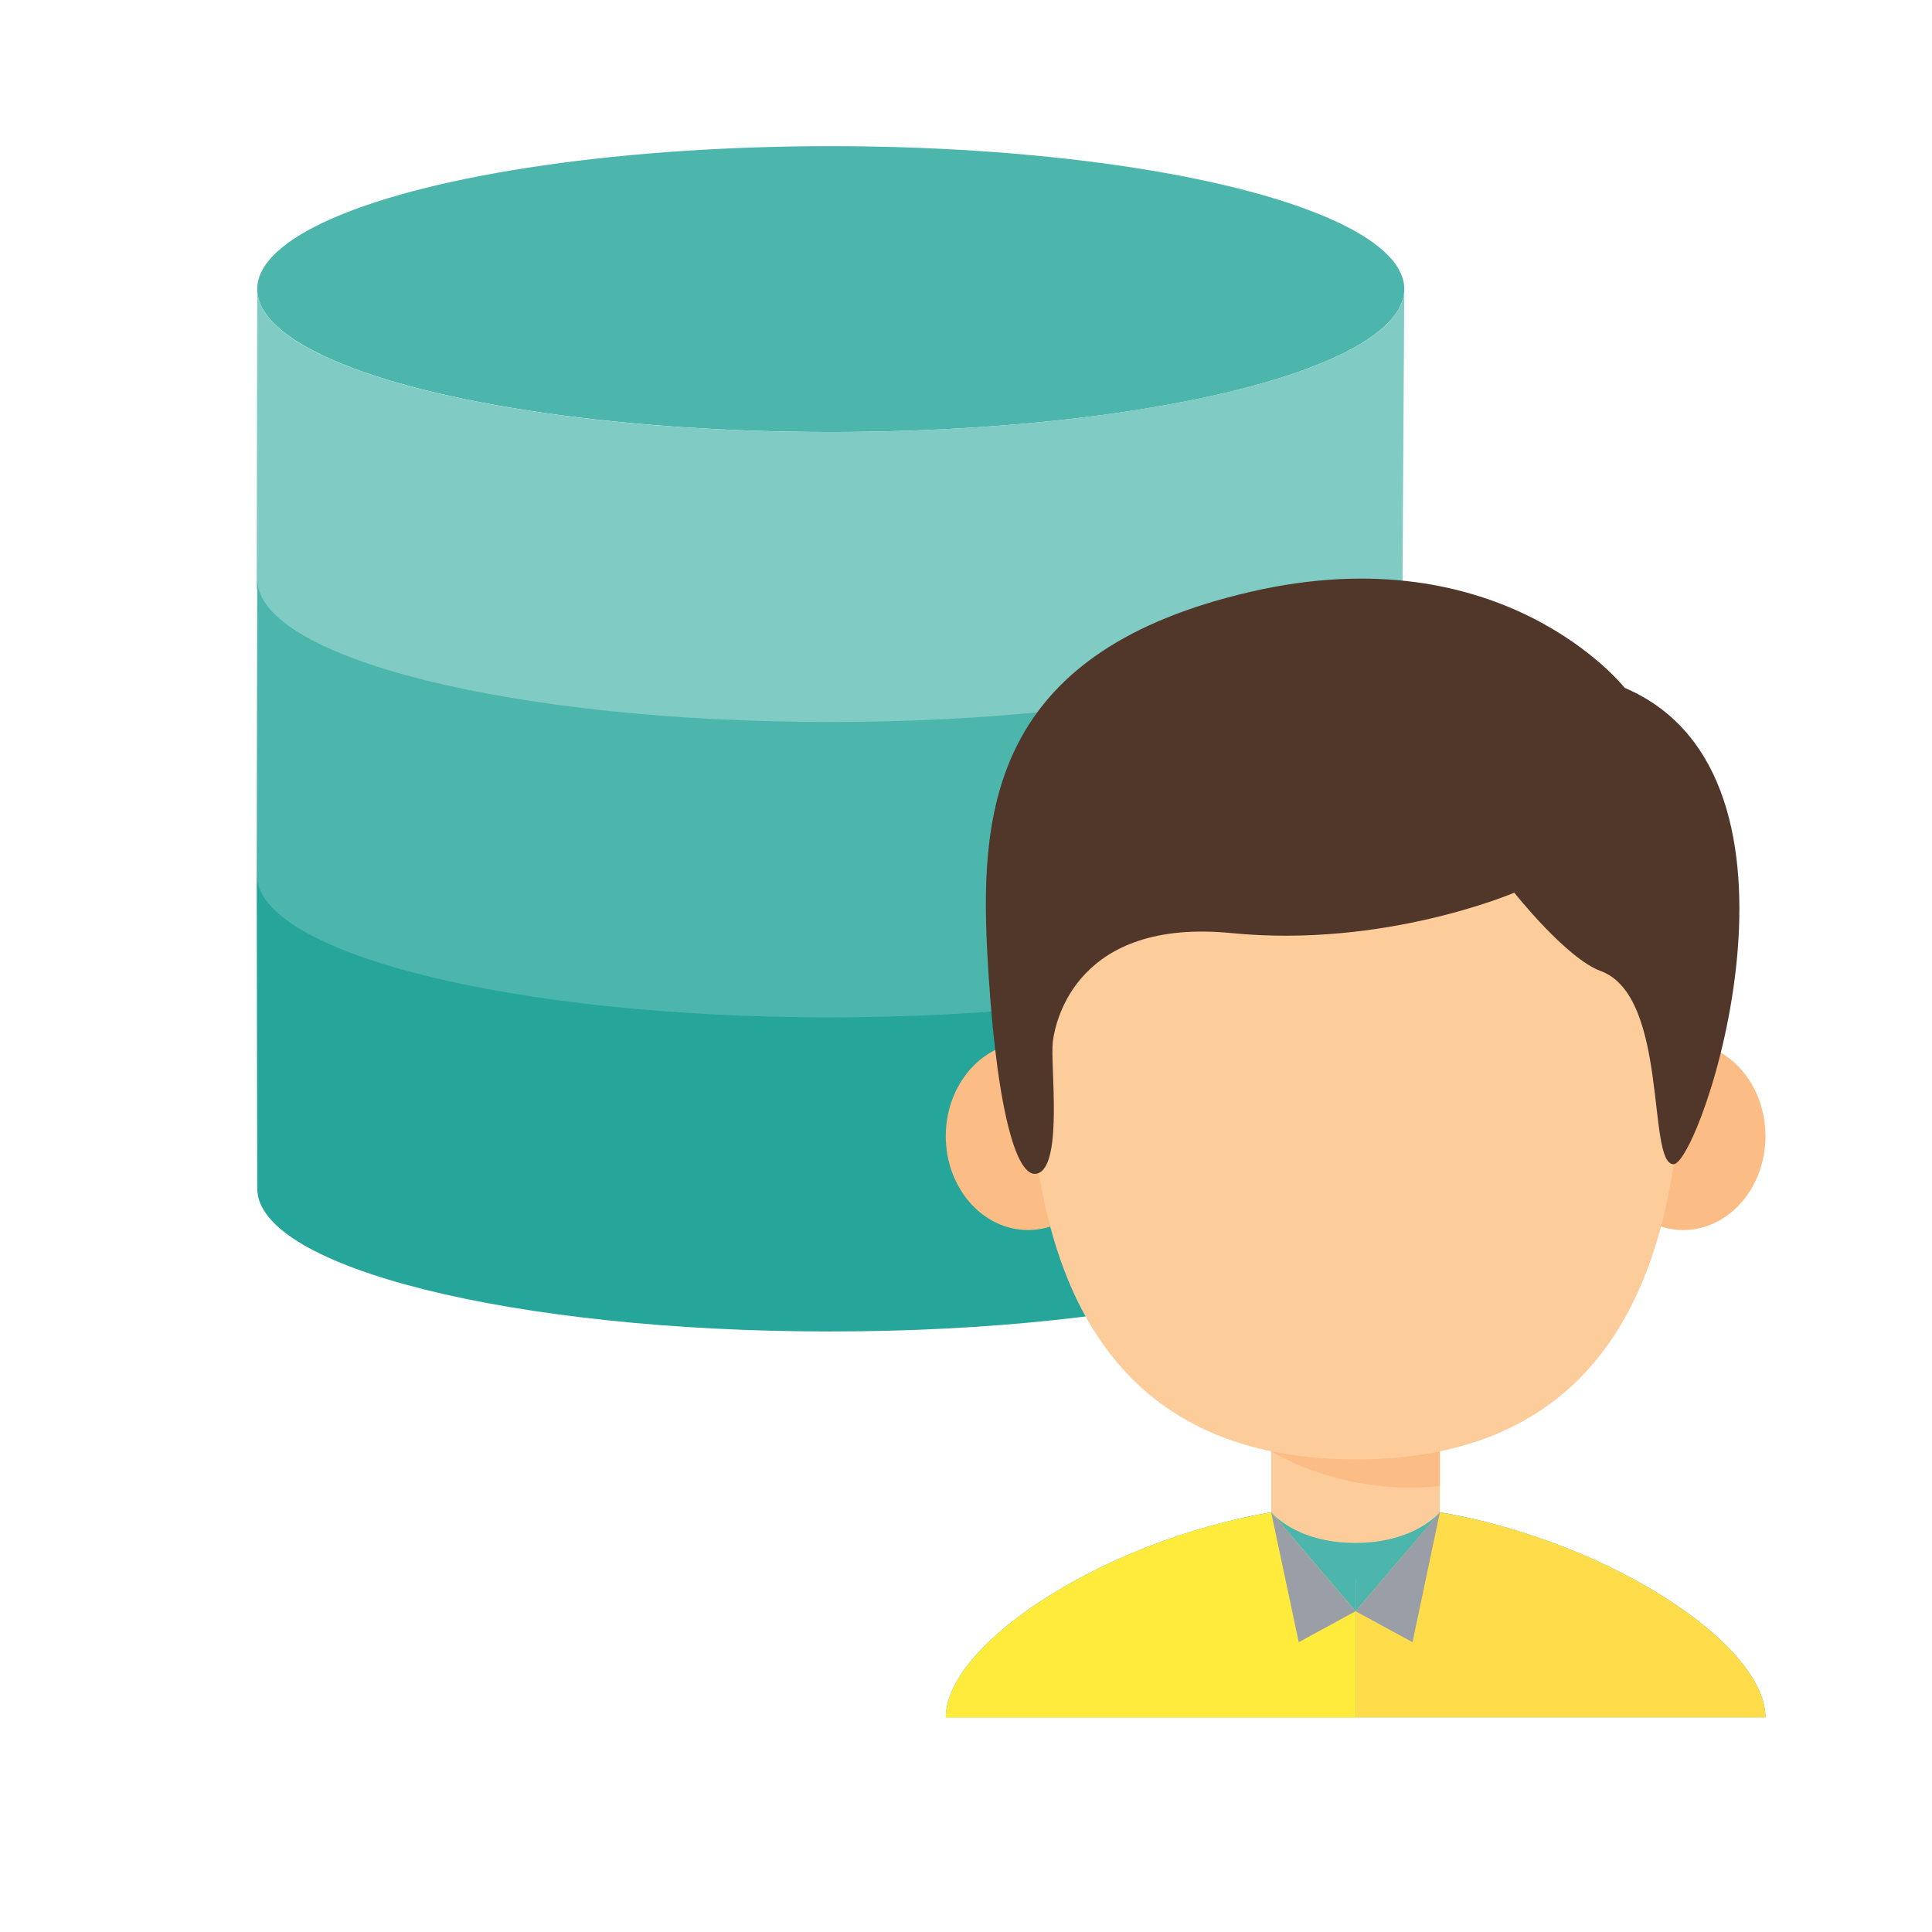 <svg xmlns="http://www.w3.org/2000/svg" xmlns:xlink="http://www.w3.org/1999/xlink" id="Layer_1" x="0" y="0" enable-background="new 0 0 1080 1080" version="1.1" viewBox="0 0 1080 1080" xml:space="preserve"><g><g><ellipse cx="464.4" cy="161.6" fill="#4DB6AC" rx="320.6" ry="79.9"/><path fill="#26A69A" d="M143.8,664.4c0,44.1,143.1,79.9,320.1,79.9S784,708.5,784,664.4V487.3c0,44.1-143.1,79.9-320.1,79.9 s-320.4-35.8-320.4-79.9L143.8,664.4z"/><path fill="#80CBC4" d="M143.8,161.6c0,44.1,143.1,79.9,320.1,79.9S785,205.8,785,161.6l-1,165.1c0,44.1-143.1,79.9-320.1,79.9 s-320.4-35.8-320.4-79.9L143.8,161.6z"/><path fill="#4DB6AC" d="M143.8,323.7c0,44.1,143.1,79.9,320.1,79.9S784,367.8,784,323.7v165.1c0,44.1-143.1,79.9-320.1,79.9 s-320.4-35.8-320.4-79.9L143.8,323.7z"/></g><g><g><g><rect width="94.3" height="105.6" x="710.6" y="798.8" fill="#FDCC9B"/><path fill="#FCBC85" d="M710.6,811.3c0,0,39.7,25.3,94.3,19.4v-31.8h-94.3V811.3z"/><ellipse cx="574.7" cy="635.1" fill="#FCBC85" rx="46" ry="52.5"/><ellipse cx="940.9" cy="635.1" fill="#FCBC85" rx="46" ry="52.5"/><path fill="#FDCC9B" d="M940.7,534.9c0-77.3-56.6-133.9-182.9-133.9s-182.9,56.6-182.9,133.9s-13.2,280.9,182.9,280.9 S940.7,612.2,940.7,534.9z"/><g display="none"><g display="inline"><ellipse cx="668.7" cy="622.5" fill="#3B2519" rx="19.8" ry="21.7"/><circle cx="660.1" cy="613" r="5.9" fill="#FFF"/></g><path fill="#51362A" d="M637,568.8c9.4,4.7,24.4-15.9,58.8,2c6.3,3.3,10-27.9-26.9-27.9 C637,542.9,631.4,566,637,568.8z" display="inline"/><g display="inline"><ellipse cx="849.3" cy="622.5" fill="#3B2519" rx="19.8" ry="21.7"/><circle cx="840.7" cy="613" r="5.9" fill="#FFF"/></g><path fill="#51362A" d="M878.5,568.8c-9.4,4.7-24.4-15.9-58.8,2c-6.3,3.3-10-27.9,26.9-27.9 C878.5,542.9,884.2,566,878.5,568.8z" display="inline"/></g><path fill="#FCBC85" d="M757.8,698.8c-19.6,0-31.3-14.6-31.3-7.5c0,7.1,5.7,20.5,31.3,20.5 c25.7,0,31.3-13.4,31.3-20.5C789.1,684.2,777.3,698.8,757.8,698.8z" display="none"/><path fill="#FCBC85" d="M757.8,763.8c-6.8,0-10.8-5.1-10.8-2.6s2,7.1,10.8,7.1c8.9,0,10.8-4.6,10.8-7.1 S764.5,763.8,757.8,763.8z" display="none"/><path fill="#F7945E" d="M757.8,745.8c-31,0-49.7-12.6-49.7-9.4c0,3.2,9,15.8,49.7,15.8s49.7-12.6,49.7-15.8 C807.5,733.2,788.8,745.8,757.8,745.8z" display="none"/></g><path fill="#4DB6AC" d="M757.8,841.3V960H528.7C528.7,912,649.4,841.3,757.8,841.3z"/><path fill="#4DB6AC" d="M757.8,841.3V960h229.1C986.9,912,866.2,841.3,757.8,841.3z"/><path fill="#4DB6AC" d="M757.8,841.3c-23.1,0-46.7,3.2-69.6,8.7c0.2,0.2,25.4,32.8,69.6,32.8c40.9,0,68.1-27.9,72-32.2 C806.2,844.7,781.7,841.3,757.8,841.3z"/><path fill="#FDCC9B" d="M710.6,845.4c0,0,13.8,17.1,47.1,17.1s47.1-17.1,47.1-17.1S756,827.6,710.6,845.4z"/><path fill="#51362A" d="M908.2,384.5c0,0-67.9-86.3-209-53.7c-141.1,32.5-151.6,117.4-147.4,199.9c4.2,82.6,15.6,131,28.9,125 c13.4-6,6.4-60.5,7.8-73.1s14.1-69.4,99.9-61c85.8,8.5,158.1-22.6,158.1-22.6s29.1,36.8,48.3,43.8c38.3,14.1,25.7,108,40.7,108 S1024.1,434,908.2,384.5z"/></g><path fill="#FFDC4A" d="M757.8,900.7l0,59.4h229.1c0-41.2-88.5-98.9-181.9-114.7C795.7,856.2,757.8,900.7,757.8,900.7z"/><path fill="#FFEB3B" d="M710.6,845.4c-93.4,15.8-181.9,73.5-181.9,114.7h229.1l0-59.4C757.8,900.7,719.8,856.2,710.6,845.4z"/><polygon fill="#9A9EA6" points="710.6 845.4 757.8 900.7 726 918"/><polygon fill="#9A9EA6" points="804.9 845.4 757.8 900.7 789.6 918"/></g></g></svg>